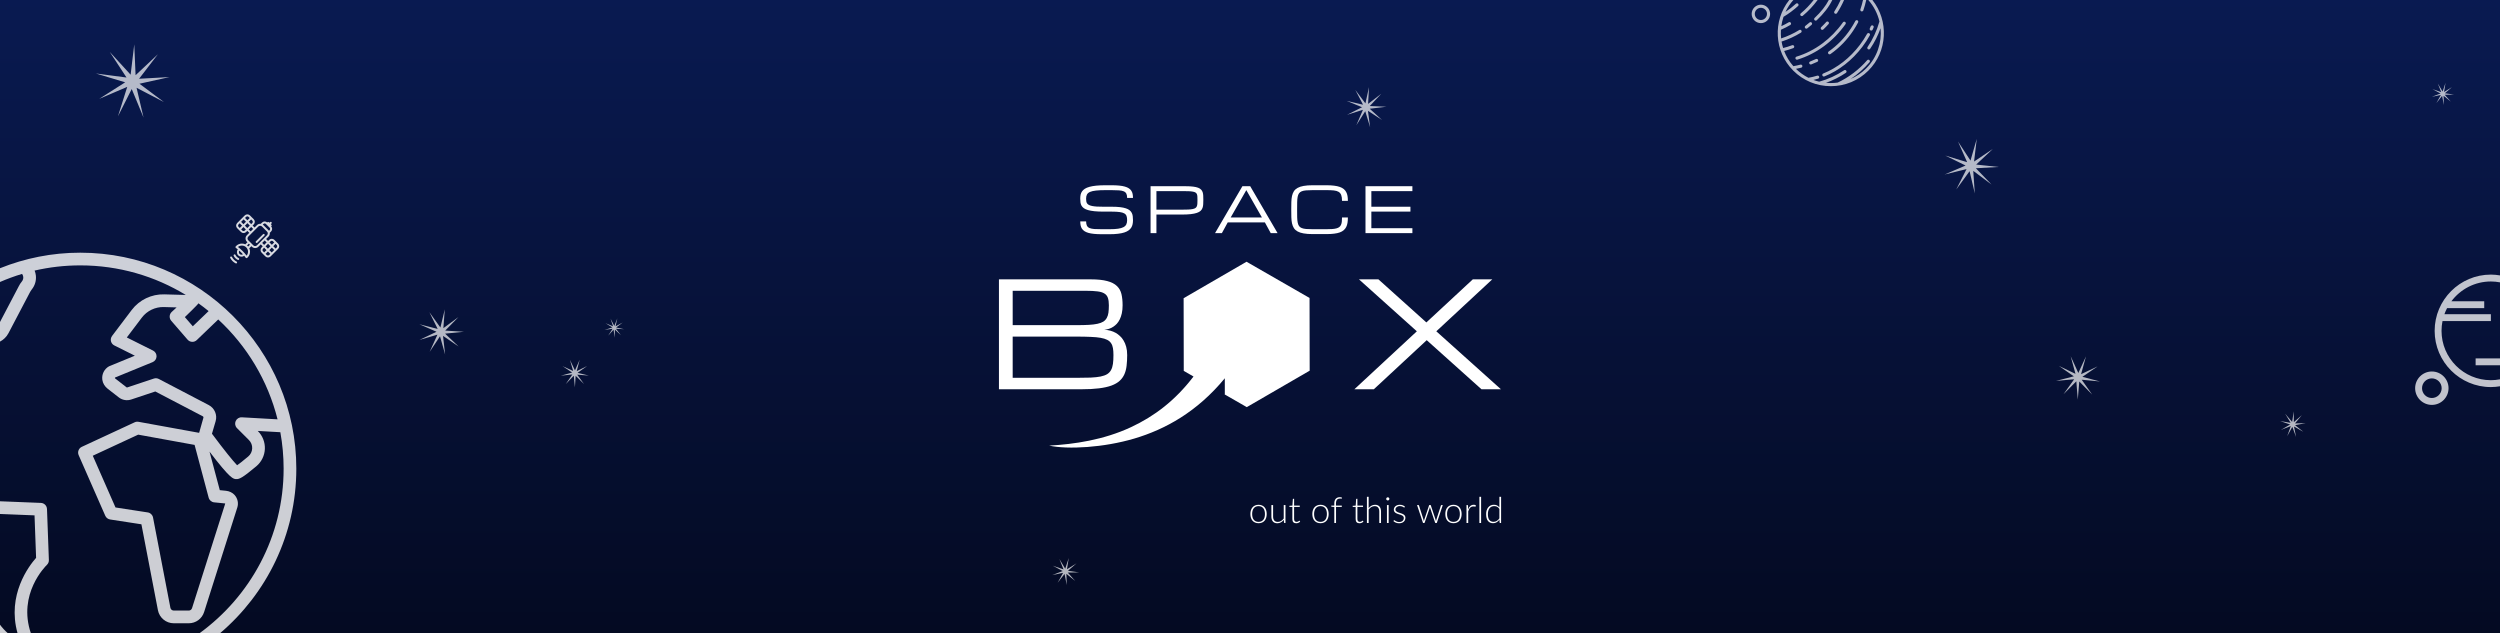 <?xml version="1.0" encoding="UTF-8" standalone="no"?>
<!-- Created with Inkscape (http://www.inkscape.org/) -->

<svg
   xmlns:dc="http://purl.org/dc/elements/1.1/"
   xmlns:cc="http://creativecommons.org/ns#"
   xmlns:rdf="http://www.w3.org/1999/02/22-rdf-syntax-ns#"
   xmlns:svg="http://www.w3.org/2000/svg"
   xmlns="http://www.w3.org/2000/svg"
   xmlns:xlink="http://www.w3.org/1999/xlink"
   xmlns:sodipodi="http://sodipodi.sourceforge.net/DTD/sodipodi-0.dtd"
   xmlns:inkscape="http://www.inkscape.org/namespaces/inkscape"
   width="1500"
   height="380"
   viewBox="0 0 1500 380"
   id="svg10440"
   version="1.1"
   inkscape:version="0.91 r"
   sodipodi:docname="spacebox_banner_twitter.svg">
  <rect x="0" y="0" width="1500" height="380" fill="#808080" stroke="none"/>
  <defs
     id="defs10442">
    <linearGradient
       gradientTransform="matrix(2.016,0,0,0.976,-571.429,602.838)"
       inkscape:collect="always"
       xlink:href="#linearGradient6117"
       id="linearGradient6123-8"
       x1="333.754"
       y1="388.5"
       x2="333.754"
       y2="0"
       gradientUnits="userSpaceOnUse" />
    <linearGradient
       inkscape:collect="always"
       id="linearGradient6117">
      <stop
         style="stop-color:#040a22;stop-opacity:1"
         offset="0"
         id="stop6119" />
      <stop
         style="stop-color:#091a51;stop-opacity:1"
         offset="1"
         id="stop6121" />
    </linearGradient>
  </defs>
  <sodipodi:namedview
     id="base"
     pagecolor="#ffffff"
     bordercolor="#666666"
     borderopacity="1.0"
     inkscape:pageopacity="0.0"
     inkscape:pageshadow="2"
     inkscape:zoom="0.86738432"
     inkscape:cx="793.16106"
     inkscape:cy="127.66672"
     inkscape:document-units="px"
     inkscape:current-layer="layer1"
     showgrid="false"
     fit-margin-top="0"
     fit-margin-left="0"
     fit-margin-right="0"
     fit-margin-bottom="0"
     units="px"
     inkscape:window-width="1368"
     inkscape:window-height="713"
     inkscape:window-x="0"
     inkscape:window-y="30"
     inkscape:window-maximized="1" />
  <g
     inkscape:label="Capa 1"
     inkscape:groupmode="layer"
     id="layer1"
     transform="translate(571.429,-602.839)">
    <g
       id="g11085"
       inkscape:export-xdpi="120"
       inkscape:export-ydpi="120">
      <rect
         y="602.838"
         x="-571.429"
         height="380"
         width="1500"
         id="rect5503-1"
         style="color:#000000;clip-rule:nonzero;display:inline;overflow:visible;visibility:visible;opacity:1;isolation:auto;mix-blend-mode:normal;color-interpolation:sRGB;color-interpolation-filters:linearRGB;solid-color:#000000;solid-opacity:1;fill:url(#linearGradient6123-8);fill-opacity:1;fill-rule:nonzero;stroke:none;stroke-width:1;stroke-linecap:butt;stroke-linejoin:miter;stroke-miterlimit:4;stroke-dasharray:none;stroke-dashoffset:0;stroke-opacity:1;color-rendering:auto;image-rendering:auto;shape-rendering:auto;text-rendering:auto;enable-background:accumulate" />
      <path
         inkscape:connector-curvature="0"
         id="path5-3"
         d="m -523.235,754.449 c -17.029,0 -33.284,3.333 -48.194,9.329 l 0,8.257 c 4.299,-1.856 8.711,-3.499 13.247,-4.858 0.374,0.521 0.627,1.127 0.698,1.797 0.068,0.629 0.029,1.792 -0.884,2.836 -0.727,0.829 -1.281,1.794 -1.794,2.77 l -11.268,21.461 0,11.771 c 2.127,-1.122 3.923,-2.85 5.08,-5.053 l 12.751,-24.294 c 0.365,-0.695 0.762,-1.374 1.254,-1.986 1.88,-2.329 2.76,-5.286 2.436,-8.316 -0.112,-1.045 -0.373,-2.043 -0.745,-2.988 8.815,-2.032 17.994,-3.107 27.418,-3.107 23.164,0 44.838,6.49 63.304,17.748 l -12.943,-0.361 c -7.628,-0.202 -14.929,3.293 -19.535,9.379 l -11.698,15.461 c -0.41,0.542 -0.716,1.169 -0.807,1.843 -0.23,1.689 0.644,3.241 2.068,3.955 l 12.327,6.162 c 0,0 -15.395,6.314 -15.537,6.394 -2.817,1.601 -4.429,4.753 -3.974,8.088 0.29,2.132 1.514,4.03 3.213,5.351 l 6.662,5.182 c 2.118,1.649 4.904,2.125 7.449,1.274 l 14.465,-4.818 28.556,14.925 c 0.279,0.146 0.413,0.466 0.324,0.768 0,0 -2.544,8.794 -2.585,9.114 l -36.389,-6.615 c -0.773,-0.141 -1.57,-0.039 -2.283,0.291 l -31.733,14.733 c -1.88,0.873 -2.716,3.09 -1.883,4.987 l 15.971,36.363 c 0.524,1.192 1.621,2.036 2.909,2.234 l 18.774,2.889 9.908,51.529 c 0.875,4.55 4.874,7.856 9.508,7.856 l 8.985,0 c 4.238,0 7.944,-2.715 9.226,-6.754 l 19.909,-62.705 c 0.815,-2.568 0.249,-5.362 -1.565,-7.439 -1.331,-1.525 -3.261,-2.399 -5.275,-2.601 l -3.663,-0.367 -6.169,-23.126 c 12.566,16.475 14.257,16.49 16.166,16.49 1.672,0 3.406,-0.538 11.95,-7.724 3.066,-2.578 4.921,-6.35 5.093,-10.352 0.172,-4 -1.353,-7.918 -4.186,-10.749 l -0.08,-0.08 13.552,0.774 c 1.291,7.101 1.969,14.411 1.969,21.878 0,40.6 -19.956,76.608 -50.553,98.793 l 12.321,0 c 28.021,-23.791 45.851,-59.238 45.851,-98.79 0,-71.461 -58.138,-129.599 -129.599,-129.599 z m 70.872,30.376 c 2.085,1.493 4.118,3.051 6.102,4.669 l -9.488,9.114 -4.772,-5.51 c -6.9e-4,6.9e-4 7.966,-7.632 8.157,-8.273 z m -20.723,2.244 7.628,0.215 -2.945,2.72 c -1.51,1.395 -1.64,3.736 -0.294,5.292 l 9.812,11.331 c 0.684,0.789 1.664,1.266 2.707,1.314 1.046,0.051 2.06,-0.336 2.813,-1.059 l 12.877,-12.37 c 17.149,15.861 29.746,36.57 35.592,59.928 l -21.425,-1.218 c -1.581,-0.089 -3.047,0.802 -3.693,2.244 -0.646,1.443 -0.335,3.135 0.784,4.252 l 7.151,7.148 c 1.345,1.345 2.04,3.13 1.959,5.03 -0.081,1.901 -0.93,3.623 -2.386,4.848 -3.479,2.926 -5.508,4.458 -6.655,5.255 -2.383,-2.476 -7.55,-8.781 -15.094,-18.923 l 2.204,-7.512 c 1.11,-3.778 -0.617,-7.843 -4.107,-9.667 l -29.986,-15.676 c -0.917,-0.479 -1.989,-0.565 -2.969,-0.238 l -16.004,5.331 c -0.122,0.04 -0.256,0.018 -0.361,-0.063 l -6.86,-5.335 c -0.044,-0.035 -0.166,-0.126 -0.152,-0.334 0,-0.115 0.054,-0.19 0.1,-0.238 l 22.523,-9.22 c 1.384,-0.567 2.307,-1.888 2.363,-3.382 0.056,-1.494 -0.765,-2.882 -2.101,-3.551 l -15.733,-7.866 9.001,-11.897 c 3.124,-4.127 8.097,-6.501 13.25,-6.361 z m -15.421,76.561 33.831,6.152 8.442,31.66 c 0.409,1.532 1.725,2.652 3.303,2.81 l 6.539,0.655 0.083,0.129 -19.905,62.705 c -0.273,0.861 -1.062,1.44 -1.966,1.44 l -8.985,0 c -0.989,0 -1.84,-0.704 -2.025,-1.674 l -10.418,-54.164 c -0.304,-1.581 -1.569,-2.799 -3.16,-3.045 l -19.36,-2.982 -13.631,-31.035 27.252,-12.652 z m -82.922,39.973 0,7.625 20.716,0.831 0.943,25.495 c -4.251,4.797 -17.638,22.245 -11.113,45.285 l 7.995,0 c -8.05,-23.619 8.804,-40.31 9.614,-41.092 0.789,-0.753 1.216,-1.806 1.175,-2.896 l -1.132,-30.598 c -0.073,-1.989 -1.665,-3.587 -3.653,-3.667 l -24.545,-0.983 z m 0,74.066 0,5.169 4.765,0 c -1.891,-1.656 -3.472,-3.41 -4.765,-5.169 z"
         style="opacity:0.8;fill:#ffffff" />
      <path
         style="opacity:0.84;fill:#ffffff"
         d="m -429.237,760.6 c -0.106,0.205 -0.315,0.323 -0.531,0.323 -0.092,0 -0.186,-0.021 -0.274,-0.067 -0.691,-0.358 -1.323,-0.82 -1.877,-1.375 -0.554,-0.554 -1.017,-1.186 -1.374,-1.877 -0.152,-0.293 -0.037,-0.654 0.256,-0.806 0.293,-0.152 0.654,-0.037 0.806,0.256 0.301,0.582 0.691,1.114 1.158,1.581 0.467,0.467 0.999,0.857 1.581,1.158 0.293,0.152 0.408,0.512 0.256,0.806 z m 1.001,-2.899 c -0.415,-0.194 -0.791,-0.458 -1.118,-0.785 -0.327,-0.327 -0.592,-0.704 -0.786,-1.119 -0.14,-0.299 -0.496,-0.428 -0.795,-0.288 -0.299,0.14 -0.428,0.496 -0.288,0.795 0.253,0.541 0.598,1.031 1.023,1.457 0.426,0.426 0.916,0.77 1.457,1.023 0.081,0.038 0.168,0.057 0.253,0.057 0.225,0 0.44,-0.127 0.542,-0.345 0.14,-0.299 0.014,-0.655 -0.288,-0.795 z m 15.463,-14.337 c -0.233,-0.234 -0.612,-0.233 -0.845,0 l -4.243,4.243 c -0.233,0.233 -0.233,0.612 0,0.845 0.117,0.117 0.27,0.175 0.423,0.175 0.153,0 0.306,-0.058 0.423,-0.175 l 4.243,-4.243 c 0.234,-0.234 0.234,-0.612 0,-0.845 z m 8.238,8.781 0,0 -1.095,1.095 c -7.7e-4,7.6e-4 0,0.002 0,0.004 -7.7e-4,7.6e-4 0,0.002 0,0.004 l -2.344,2.344 c -4.1e-4,5.4e-4 -7.6e-4,7.6e-4 0,0.002 -5.4e-4,5.4e-4 -7.6e-4,7.6e-4 0,0.002 l -1.097,1.097 c -0.86,0.86 -2.258,0.86 -3.118,0 l -2.273,-2.273 c -0.415,-0.415 -0.644,-0.969 -0.644,-1.559 0,-0.59 0.229,-1.144 0.644,-1.559 l 0.676,-0.676 -1.181,-1.181 -1.433,1.433 c -1.069,1.069 -2.807,1.068 -3.876,0 l -0.335,-0.335 -1.255,1.255 c 0.299,0.639 0.456,1.341 0.456,2.067 0,1.304 -0.508,2.531 -1.43,3.453 -0.092,0.093 -0.193,0.185 -0.297,0.273 -0.109,0.092 -0.246,0.142 -0.387,0.142 -0.025,0 -0.051,-0.002 -0.076,-0.004 -0.167,-0.021 -0.317,-0.112 -0.413,-0.249 -0.277,-0.393 -0.572,-0.785 -0.884,-1.172 -1.073,0.813 -2.613,0.73 -3.591,-0.248 -0.978,-0.978 -1.061,-2.518 -0.248,-3.591 -0.387,-0.312 -0.778,-0.607 -1.171,-0.884 -0.138,-0.097 -0.228,-0.247 -0.249,-0.413 -0.022,-0.167 0.029,-0.334 0.137,-0.463 0.088,-0.104 0.18,-0.204 0.274,-0.298 0.922,-0.922 2.148,-1.43 3.453,-1.43 0.726,0 1.428,0.157 2.067,0.456 l 1.255,-1.255 -0.335,-0.335 c -1.069,-1.069 -1.069,-2.807 0,-3.876 l 1.433,-1.433 -1.181,-1.181 -0.676,0.676 c -0.86,0.86 -2.258,0.86 -3.118,0 l -2.273,-2.273 c -0.415,-0.415 -0.644,-0.969 -0.644,-1.559 0,-0.59 0.229,-1.144 0.644,-1.559 l 3.443,-3.443 c 0,-7.6e-4 0,-0.004 0,-0.004 0,-7.7e-4 0,-0.004 0,-0.004 l 1.094,-1.094 c 0.415,-0.415 0.969,-0.644 1.559,-0.644 0.59,0 1.144,0.229 1.559,0.644 l 2.273,2.273 c 0.86,0.86 0.86,2.258 0,3.118 l -0.676,0.676 1.181,1.181 1.433,-1.433 c 0.516,-0.516 1.204,-0.8 1.938,-0.8 0.12,0 0.238,0.008 0.355,0.022 l 0.775,-0.775 c 0.854,-0.854 2.241,-0.859 3.102,-0.016 0.029,-0.065 0.07,-0.126 0.123,-0.179 0.234,-0.233 0.612,-0.233 0.846,0 l 0.335,0.335 0.385,-0.385 c 0.233,-0.234 0.612,-0.234 0.845,0 0.234,0.234 0.234,0.612 0,0.845 l -0.385,0.385 0.335,0.335 c 0.234,0.234 0.234,0.612 0,0.846 -0.054,0.053 -0.115,0.094 -0.179,0.123 0.405,0.413 0.628,0.96 0.628,1.543 0,0.59 -0.229,1.144 -0.644,1.559 l -0.775,0.775 c 0.015,0.117 0.022,0.235 0.022,0.355 0,0.734 -0.284,1.422 -0.8,1.938 l -1.433,1.433 1.181,1.181 0.676,-0.676 c 0.415,-0.415 0.969,-0.644 1.559,-0.644 0.59,0 1.144,0.229 1.559,0.644 l 2.273,2.273 c 0.415,0.415 0.644,0.969 0.644,1.559 0,0.59 -0.229,1.144 -0.644,1.559 z m -5.221,-3.87 1.427,1.427 1.389,-1.389 -0.714,-0.714 c -0.189,-0.189 -0.443,-0.294 -0.713,-0.294 -0.271,0 -0.524,0.104 -0.714,0.294 l -0.676,0.676 z m -0.846,0.846 -1.503,1.503 1.427,1.427 1.503,-1.503 -1.427,-1.427 z m -3.142,-11.517 c 0.128,0.09 0.25,0.193 0.364,0.306 l 3.03,3.03 c 0.113,0.113 0.216,0.235 0.306,0.364 l 0.401,-0.401 c 0.189,-0.189 0.294,-0.443 0.294,-0.714 0,-0.271 -0.105,-0.524 -0.294,-0.714 l -2.273,-2.273 c -0.394,-0.393 -1.034,-0.393 -1.427,0 l -0.401,0.401 z m -8.399,-1.715 1.427,1.427 0.676,-0.676 c 0.393,-0.393 0.393,-1.034 0,-1.427 l -0.714,-0.714 -1.389,1.389 z m -2.273,-2.273 1.427,1.427 1.389,-1.389 -0.714,-0.714 c -0.189,-0.189 -0.443,-0.294 -0.714,-0.294 -0.271,0 -0.524,0.104 -0.713,0.294 l -0.676,0.676 z m -2.349,2.349 1.427,1.427 1.503,-1.503 -1.427,-1.427 -1.503,1.503 z m 0.582,2.273 -1.427,-1.427 -0.676,0.676 c -0.189,0.189 -0.294,0.443 -0.294,0.714 0,0.271 0.105,0.524 0.294,0.713 l 0.714,0.714 1.389,-1.389 z m 2.273,2.273 -1.427,-1.427 -1.389,1.389 0.714,0.714 c 0.393,0.393 1.033,0.393 1.427,0 l 0.676,-0.676 z m 0.846,-0.846 1.503,-1.503 -1.427,-1.427 -1.503,1.503 1.427,1.427 z m 2.027,2.027 1.503,-1.503 -1.181,-1.181 -1.503,1.503 1.181,1.181 z m -4.645,13.7 c -0.333,-0.374 -0.681,-0.743 -1.044,-1.105 -0.363,-0.363 -0.732,-0.711 -1.105,-1.044 -0.416,0.602 -0.357,1.435 0.179,1.97 0.535,0.535 1.369,0.595 1.97,0.179 z m 3.067,-1.528 c 0,-0.985 -0.384,-1.911 -1.08,-2.607 -0.696,-0.697 -1.622,-1.08 -2.607,-1.08 -0.869,0 -1.692,0.299 -2.352,0.847 0.95,0.713 1.881,1.525 2.775,2.418 0.894,0.894 1.705,1.824 2.418,2.775 0.549,-0.66 0.847,-1.483 0.847,-2.352 z m 1.149,-4.167 -0.669,-0.669 -1.065,1.065 c 0.121,0.1 0.238,0.206 0.35,0.319 0.113,0.112 0.219,0.23 0.319,0.351 l 1.065,-1.065 z m 8.411,-3.866 c 0.002,-7.6e-4 0,-0.004 0,-0.004 0.002,-7.6e-4 0,-0.004 0,-0.004 l 1.852,-1.852 c 0.29,-0.29 0.45,-0.678 0.45,-1.092 0,-0.13 -0.017,-0.258 -0.047,-0.38 0,-0.014 -0.014,-0.026 -0.014,-0.04 -0.07,-0.252 -0.204,-0.483 -0.393,-0.672 l -3.03,-3.03 c -0.189,-0.189 -0.419,-0.322 -0.671,-0.393 -0.014,-0.004 -0.029,-0.007 -0.043,-0.012 -0.123,-0.03 -0.249,-0.046 -0.379,-0.046 -0.414,0 -0.802,0.16 -1.092,0.45 0,0 0,0 0,0 l -1.853,1.853 c -7.6e-4,7.6e-4 0,0.002 0,0.004 -7.6e-4,7.6e-4 0,0.002 0,0.004 l -2.341,2.341 c 0,0.002 0,0.004 0,0.004 0,0.002 0,0.004 0,0.004 l -1.851,1.851 c -0.602,0.602 -0.602,1.582 0,2.185 l 0.75,0.75 c 0,0.004 0,0.004 0.014,0.008 0,0.004 0,0.004 0.014,0.008 l 1.505,1.504 c 7.6e-4,7.6e-4 0,0.002 0,0.004 7.6e-4,7.6e-4 0,0.002 0,0.004 l 0.755,0.755 c 0.602,0.602 1.582,0.602 2.185,0 l 1.85,-1.85 c 0,-0.002 0,-0.004 0,-0.006 0,-0.002 0,-0.004 0,-0.006 l 2.339,-2.339 z m 0.105,3.949 1.503,-1.503 -1.181,-1.181 -1.503,1.503 1.181,1.181 z m 1.427,3.118 -1.427,-1.427 -0.676,0.676 c -0.189,0.189 -0.294,0.443 -0.294,0.714 0,0.271 0.105,0.524 0.294,0.714 l 0.714,0.714 1.389,-1.389 z m 2.273,2.273 -1.427,-1.427 -1.389,1.389 0.714,0.714 c 0.393,0.393 1.034,0.393 1.427,0 l 0.676,-0.676 z m 2.349,-2.349 -1.427,-1.427 -1.503,1.503 1.427,1.427 1.503,-1.503 z m 1.815,-2.235 c 0,-0.271 -0.105,-0.524 -0.294,-0.713 l -0.714,-0.714 -1.389,1.389 1.427,1.427 0.676,-0.676 0,0 c 0.189,-0.189 0.294,-0.443 0.294,-0.714 z"
         id="XMLID_2250_-0"
         inkscape:connector-curvature="0" />
      <path
         inkscape:connector-curvature="0"
         id="path5-1-1"
         d="m 502.114,602.839 c -9.95,12.503 -9.16,30.805 2.403,42.367 6.021,6.021 14.028,9.334 22.542,9.334 8.515,0 16.518,-3.313 22.539,-9.334 11.562,-11.563 12.352,-29.865 2.402,-42.367 l -2.445,0 c 3.346,3.792 5.58,8.227 6.68,12.883 -1.592,5.587 -3.989,10.746 -7.13,15.338 -0.292,0.427 -0.183,1.01 0.244,1.302 0.161,0.111 0.349,0.163 0.531,0.163 0.299,0 0.59,-0.141 0.771,-0.407 2.581,-3.774 4.677,-7.917 6.256,-12.352 0.829,8.617 -2.048,17.528 -8.633,24.113 -2.736,2.736 -5.912,4.877 -9.362,6.362 4.156,-2.74 8.016,-6.138 11.376,-10.052 0.337,-0.393 0.293,-0.986 -0.1,-1.323 -0.393,-0.337 -0.986,-0.29 -1.323,0.103 -4.739,5.521 -11.264,10.46 -17.709,13.421 -1.348,0.183 -2.714,0.28 -4.097,0.28 -0.973,0 -1.941,-0.047 -2.898,-0.138 4.202,-1.486 8.198,-3.489 11.917,-5.98 0.43,-0.288 0.546,-0.869 0.258,-1.299 -0.288,-0.43 -0.868,-0.546 -1.299,-0.258 -4.597,3.079 -9.632,5.387 -14.963,6.861 -1.178,-0.279 -2.334,-0.632 -3.464,-1.051 0.954,-0.228 1.903,-0.486 2.841,-0.775 0.495,-0.153 0.772,-0.677 0.619,-1.171 -0.152,-0.494 -0.677,-0.771 -1.171,-0.619 -1.734,0.535 -3.508,0.958 -5.276,1.27 -2.726,-1.367 -5.25,-3.164 -7.494,-5.35 1.067,-0.21 2.128,-0.446 3.174,-0.718 0.501,-0.13 0.803,-0.642 0.672,-1.143 -0.13,-0.501 -0.641,-0.802 -1.143,-0.672 -1.396,0.363 -2.824,0.67 -4.249,0.916 -2.433,-2.748 -4.276,-5.84 -5.527,-9.108 1.837,-0.471 3.665,-1.041 5.445,-1.705 0.485,-0.181 0.73,-0.722 0.548,-1.207 -0.181,-0.485 -0.719,-0.733 -1.203,-0.552 -1.767,0.66 -3.583,1.227 -5.406,1.688 -0.398,-1.274 -0.71,-2.57 -0.934,-3.878 4.062,-1.313 7.961,-3.1 11.599,-5.336 0.441,-0.271 0.579,-0.847 0.308,-1.288 -0.271,-0.441 -0.847,-0.579 -1.288,-0.308 -3.416,2.1 -7.073,3.792 -10.88,5.049 -0.186,-1.73 -0.223,-3.473 -0.109,-5.208 1.947,-0.841 3.834,-1.803 5.612,-2.862 0.444,-0.265 0.59,-0.84 0.325,-1.284 -0.265,-0.445 -0.84,-0.59 -1.284,-0.326 -1.415,0.843 -2.9,1.622 -4.433,2.325 0.262,-1.904 0.704,-3.788 1.33,-5.622 3.027,-1.78 6.17,-4.142 8.711,-6.464 0.382,-0.349 0.409,-0.941 0.06,-1.323 -0.349,-0.382 -0.941,-0.409 -1.323,-0.06 -1.968,1.798 -4.069,3.44 -6.263,4.901 1.184,-2.542 2.764,-4.941 4.699,-7.133 l -2.455,0 z m 14.663,0 c -2.278,2.928 -4.87,5.638 -7.72,8.014 -0.397,0.331 -0.452,0.922 -0.12,1.32 0.185,0.222 0.453,0.336 0.722,0.336 0.211,0 0.422,-0.07 0.598,-0.216 3.324,-2.772 6.324,-5.972 8.885,-9.454 l -2.364,0 z m 9.086,0 c -1.917,3.657 -4.709,7.193 -8.51,10.767 -0.377,0.355 -0.393,0.95 -0.038,1.327 0.184,0.196 0.434,0.294 0.683,0.294 0.23,0 0.46,-0.085 0.64,-0.255 4.253,-3.999 7.299,-7.974 9.32,-12.133 l -2.095,0 z m 7.077,0 c -1.076,2.36 -2.307,4.65 -3.736,6.836 -0.283,0.433 -0.165,1.015 0.269,1.299 0.158,0.104 0.337,0.152 0.513,0.152 0.306,0 0.606,-0.15 0.785,-0.425 1.64,-2.508 3.055,-5.135 4.246,-7.862 l -2.077,0 z m 13.431,0 c -0.427,1.89 -0.924,3.771 -1.571,5.615 -0.17,0.488 0.085,1.024 0.573,1.196 0.103,0.036 0.209,0.053 0.311,0.053 0.387,0 0.749,-0.24 0.885,-0.626 0.718,-2.046 1.278,-4.137 1.734,-6.238 l -1.932,0 z m -61.269,2.806 c -3.052,0 -5.534,2.485 -5.534,5.537 0,3.052 2.482,5.534 5.534,5.534 3.052,0 5.537,-2.481 5.537,-5.534 0,-3.052 -2.485,-5.537 -5.537,-5.537 z m 0,1.875 c 2.019,0 3.662,1.643 3.662,3.662 0,2.019 -1.643,3.662 -3.662,3.662 -2.019,0 -3.662,-1.643 -3.662,-3.662 0,-2.019 1.643,-3.662 3.662,-3.662 z m 57.571,7.406 c -0.364,-0.03 -0.725,0.155 -0.906,0.499 -0.84,1.603 -1.777,3.183 -2.781,4.695 -3.6,5.422 -8.046,10.008 -13.212,13.622 -0.424,0.297 -0.527,0.878 -0.23,1.302 0.182,0.26 0.472,0.4 0.768,0.4 0.185,0 0.375,-0.055 0.538,-0.17 5.359,-3.75 9.967,-8.499 13.697,-14.118 1.04,-1.566 2.01,-3.202 2.88,-4.862 0.24,-0.458 0.061,-1.023 -0.396,-1.263 -0.114,-0.06 -0.236,-0.096 -0.357,-0.106 z m -17.734,0.803 c -0.239,0.015 -0.476,0.121 -0.647,0.315 -0.946,1.065 -1.956,2.106 -3.004,3.096 -0.376,0.356 -0.391,0.947 -0.034,1.323 0.184,0.195 0.431,0.294 0.679,0.294 0.231,0 0.463,-0.084 0.644,-0.255 1.088,-1.028 2.136,-2.111 3.117,-3.216 0.344,-0.387 0.309,-0.98 -0.078,-1.323 -0.194,-0.172 -0.437,-0.248 -0.676,-0.234 z m 10.021,0.127 c -0.236,0.041 -0.459,0.171 -0.609,0.382 -7.038,9.958 -16.935,17.264 -27.871,20.579 -0.495,0.15 -0.776,0.676 -0.626,1.171 0.123,0.405 0.493,0.665 0.895,0.665 0.09,0 0.182,-0.015 0.273,-0.042 11.333,-3.435 21.584,-10.997 28.862,-21.293 0.298,-0.423 0.196,-1.007 -0.226,-1.306 -0.211,-0.149 -0.461,-0.196 -0.697,-0.156 z m -19.991,0.258 c -0.239,-0.02 -0.485,0.049 -0.683,0.216 -0.778,0.656 -1.595,1.326 -2.495,2.042 -0.405,0.322 -0.471,0.911 -0.149,1.316 0.185,0.232 0.457,0.354 0.732,0.354 0.204,0 0.411,-0.068 0.584,-0.205 0.913,-0.727 1.742,-1.406 2.533,-2.073 0.396,-0.334 0.447,-0.924 0.112,-1.32 -0.167,-0.198 -0.398,-0.309 -0.637,-0.329 z m 36.894,1.921 c -0.365,-1.1e-4 -0.712,0.216 -0.863,0.573 -0.178,0.418 -0.363,0.839 -0.552,1.256 -0.214,0.471 0,1.028 0.467,1.242 0.125,0.057 0.256,0.085 0.386,0.085 0.356,0 0.696,-0.207 0.853,-0.552 0.196,-0.432 0.39,-0.869 0.573,-1.302 0.202,-0.476 -0.021,-1.026 -0.499,-1.228 -0.12,-0.05 -0.243,-0.074 -0.364,-0.074 z m -2.127,4.625 c -0.363,-0.039 -0.728,0.138 -0.916,0.478 -1.281,2.308 -2.745,4.553 -4.352,6.673 -5.91,7.799 -13.502,13.726 -21.951,17.139 -0.48,0.194 -0.71,0.741 -0.517,1.221 0.147,0.365 0.496,0.587 0.867,0.587 0.116,0 0.239,-0.025 0.354,-0.071 8.763,-3.54 16.627,-9.676 22.741,-17.744 1.661,-2.191 3.173,-4.51 4.497,-6.896 0.251,-0.453 0.089,-1.023 -0.365,-1.274 -0.112,-0.063 -0.236,-0.1 -0.357,-0.113 z m -31.239,15.501 c -0.121,0.005 -0.244,0.033 -0.361,0.088 -1.13,0.537 -2.294,1.035 -3.457,1.479 -0.483,0.185 -0.723,0.727 -0.538,1.21 0.143,0.373 0.497,0.602 0.874,0.602 0.111,0 0.223,-0.018 0.333,-0.06 1.209,-0.462 2.42,-0.981 3.595,-1.539 0.468,-0.222 0.664,-0.778 0.442,-1.245 -0.167,-0.35 -0.523,-0.55 -0.888,-0.534 z"
         style="opacity:0.7;fill:#ffffff" />
      <path
         inkscape:connector-curvature="0"
         id="path5-6-7"
         d="m 923.101,767.596 c -18.607,0 -33.744,15.138 -33.744,33.744 0,18.607 15.138,33.741 33.744,33.741 1.866,0 3.686,-0.192 5.47,-0.485 l 0,-4.175 c -1.775,0.334 -3.599,0.531 -5.47,0.531 -16.328,0 -29.612,-13.284 -29.612,-29.612 0,-2.003 0.203,-3.963 0.584,-5.856 l 29.028,0 0,-4.133 -27.878,0 c 0.45,-1.251 0.981,-2.463 1.589,-3.63 l 22.295,0 0,-4.133 -19.694,0 c 5.407,-7.198 14.013,-11.864 23.689,-11.864 1.87,0 3.695,0.194 5.47,0.527 l 0,-4.172 c -1.785,-0.293 -3.604,-0.485 -5.47,-0.485 z m -9.16,50.272 0,4.129 14.631,0 0,-4.129 -14.631,0 z m -26.261,7.866 c -5.526,0 -10.024,4.498 -10.024,10.024 0,5.526 4.497,10.02 10.024,10.02 5.526,0 10.02,-4.494 10.02,-10.02 0,-5.527 -4.494,-10.024 -10.02,-10.024 z m 0,4.133 c 3.248,0 5.888,2.643 5.888,5.891 0,3.248 -2.64,5.888 -5.888,5.888 -3.248,0 -5.891,-2.64 -5.891,-5.888 0,-3.248 2.643,-5.891 5.891,-5.891 z"
         style="opacity:0.75;fill:#ffffff" />
      <path
         sodipodi:nodetypes="cccccccccccccccccccccccccccccccccccccccccccccccccccccccccccccccccccccccccccccccccccccccccccccccccccccccccccccccccccccccccccccccccccccccccccccccccccccccccccccccccccccccccccccccccccccccccccccccc"
         inkscape:connector-curvature="0"
         id="rect4465-0"
         d="m 249.974,655.111 -2.155,9.759 -6.05,-8.074 4.624,8.86 -9.829,-2.3 9.239,3.818 -9.005,4.557 9.529,-3.015 -3.97,9.277 5.364,-8.432 2.923,9.659 -1.313,-9.907 8.449,5.52 -7.377,-6.747 10.02,-1.199 -9.985,-0.428 6.903,-7.363 -7.922,6.093 z m -554.528,133.331 -2.643,10.905 -6.606,-9.207 4.982,10.056 -10.979,-2.809 10.282,4.501 -10.215,4.904 10.767,-3.16 -4.674,10.325 6.217,-9.345 3.057,10.912 -1.242,-11.153 9.355,6.394 -8.12,-7.745 11.276,-1.115 -11.199,-0.711 7.922,-8.106 -9.037,6.655 z m 103.519,5.438 -1.812,4.494 -2.247,-4.345 1.504,4.607 -4.515,-1.886 4.108,2.562 -4.67,1.461 4.798,-0.679 -2.639,4.119 3.237,-3.602 0.626,4.851 0.167,-4.84 3.598,3.315 -2.986,-3.818 4.886,0.23 -4.741,-1.005 3.892,-2.969 -4.278,2.279 z m -22.606,24.824 -2.809,6.376 -3.029,-6.351 1.942,6.691 -6.401,-2.919 5.789,3.874 -6.783,1.879 6.928,-0.75 -3.987,5.796 4.826,-5.028 0.672,7.006 0.46,-6.953 5.017,4.932 -4.112,-5.622 7.013,0.556 -6.765,-1.663 5.729,-4.087 -6.252,3.075 z m 838.269,-132.548 -3.765,13.042 -7.505,-11.471 5.499,12.409 -13.123,-3.963 12.193,5.973 -12.6,5.399 13.176,-3.262 -6.181,12.235 7.996,-10.969 3.128,13.346 -0.924,-13.544 10.976,8.212 -9.412,-9.78 13.686,-0.764 -13.498,-1.44 9.996,-9.383 -11.269,7.572 z m 56.351,130.421 2.877,10.558 -9.978,-4.755 8.991,6.242 -10.7,2.77 10.898,-0.998 -6.415,9.001 7.71,-7.77 0.871,11.015 0.909,-10.905 7.749,7.88 -6.312,-8.938 11.001,1.054 -10.583,-2.788 9.104,-6.266 -9.897,4.667 2.947,-10.65 -4.586,9.935 z m 133.842,33.115 -0.98,6.291 -4.168,-4.893 3.291,5.449 -6.341,-1.072 6.026,2.059 -5.545,3.255 5.937,-2.296 -2.155,6.058 3.075,-5.573 2.243,6.022 -1.231,-6.245 5.59,3.174 -4.954,-3.995 6.319,-1.164 -6.362,0.127 4.094,-4.954 -4.794,4.186 -0.045,-6.429 z m -1295.697,-220.236 -2.173,18.208 -12.508,-13.654 10.041,15.342 -18.36,-2.42 17.557,5.3 -15.622,9.946 16.853,-7.222 -5.569,17.659 8.265,-16.368 7.084,17.111 -4.186,-17.854 16.425,8.556 -14.684,-10.986 18.08,-4.005 -18.311,1.023 11.276,-14.687 -13.368,12.554 z m 560.688,308.203 -2.109,6.397 -3.506,-5.828 2.494,6.256 -6.436,-2.211 5.937,3.192 -6.351,2.441 6.595,-1.373 -3.294,5.955 4.172,-5.29 1.302,6.677 -0.205,-6.733 5.29,4.278 -4.487,-5.028 6.804,-0.124 -6.67,-0.966 5.134,-4.465 -5.728,3.542 1.058,-6.719 z M 895.878,652.518 l -1.734,5.254 -2.88,-4.791 2.049,5.141 -5.283,-1.819 4.872,2.622 -5.215,2.003 5.417,-1.125 -2.707,4.89 3.428,-4.345 1.065,5.484 -0.167,-5.53 4.345,3.517 -3.683,-4.129 5.587,-0.099 -5.477,-0.796 4.217,-3.669 -4.706,2.912 z"
         style="color:#000000;clip-rule:nonzero;display:inline;overflow:visible;visibility:visible;opacity:0.7;isolation:auto;mix-blend-mode:normal;color-interpolation:sRGB;color-interpolation-filters:linearRGB;solid-color:#000000;solid-opacity:1;fill:#ffffff;fill-opacity:1;fill-rule:nonzero;stroke:none;stroke-width:1;stroke-linecap:butt;stroke-linejoin:miter;stroke-miterlimit:4;stroke-dasharray:none;stroke-dashoffset:0;stroke-opacity:1;color-rendering:auto;image-rendering:auto;shape-rendering:auto;text-rendering:auto;enable-background:accumulate" />
      <path
         style="font-style:normal;font-variant:normal;font-weight:300;font-stretch:normal;font-size:medium;line-height:125%;font-family:Lato;-inkscape-font-specification:'Lato Light';text-align:center;letter-spacing:0px;word-spacing:0px;text-anchor:middle;fill:#ffffff;fill-opacity:1;stroke:none;stroke-width:1px;stroke-linecap:butt;stroke-linejoin:miter;stroke-opacity:1"
         d="M 820.152 298.072 L 820.152 313.787 L 821.189 313.787 L 821.189 305.709 C 821.665 305.075 822.206 304.581 822.811 304.229 C 823.423 303.868 824.077 303.689 824.775 303.689 C 825.719 303.689 826.42 303.977 826.881 304.553 C 827.342 305.122 827.572 305.91 827.572 306.918 L 827.572 313.787 L 828.609 313.787 L 828.609 306.918 C 828.609 306.292 828.534 305.731 828.383 305.234 C 828.232 304.738 828.008 304.312 827.713 303.959 C 827.418 303.606 827.043 303.336 826.59 303.148 C 826.143 302.961 825.626 302.869 825.035 302.869 C 824.243 302.869 823.526 303.048 822.885 303.408 C 822.251 303.768 821.686 304.251 821.189 304.855 L 821.189 298.072 L 820.152 298.072 z M 887.627 298.072 L 887.627 313.787 L 888.664 313.787 L 888.664 298.072 L 887.627 298.072 z M 899.631 298.072 L 899.631 304.445 C 899.235 303.92 898.769 303.524 898.236 303.258 C 897.704 302.991 897.075 302.857 896.348 302.857 C 895.592 302.857 894.921 303.001 894.338 303.289 C 893.762 303.577 893.277 303.974 892.881 304.479 C 892.485 304.975 892.181 305.564 891.973 306.248 C 891.771 306.925 891.67 307.657 891.67 308.441 C 891.67 310.27 892.037 311.642 892.771 312.557 C 893.506 313.471 894.536 313.928 895.861 313.928 C 896.653 313.928 897.366 313.737 898 313.355 C 898.634 312.974 899.187 312.459 899.662 311.811 L 899.771 313.508 C 899.8 313.695 899.907 313.787 900.094 313.787 L 900.656 313.787 L 900.656 298.072 L 899.631 298.072 z M 803.865 298.311 C 803.376 298.311 802.929 298.39 802.525 298.549 C 802.122 298.7 801.776 298.931 801.488 299.24 C 801.2 299.55 800.977 299.938 800.818 300.406 C 800.66 300.867 800.582 301.404 800.582 302.016 L 800.582 303.377 L 798.768 303.377 L 798.768 303.797 C 798.768 303.955 798.869 304.045 799.07 304.066 L 800.582 304.164 L 800.582 313.787 L 801.619 313.787 L 801.619 304.143 L 805.074 304.143 L 805.074 303.377 L 801.586 303.377 L 801.586 302.047 C 801.586 301.507 801.643 301.055 801.758 300.688 C 801.88 300.313 802.05 300.01 802.266 299.779 C 802.482 299.549 802.738 299.384 803.033 299.283 C 803.336 299.175 803.663 299.121 804.016 299.121 C 804.196 299.121 804.355 299.131 804.492 299.152 C 804.629 299.167 804.74 299.178 804.826 299.186 C 804.913 299.186 804.976 299.178 805.02 299.164 C 805.07 299.142 805.103 299.1 805.117 299.035 L 805.15 298.537 C 804.97 298.465 804.766 298.411 804.535 298.375 C 804.312 298.332 804.088 298.311 803.865 298.311 z M 832.678 298.375 C 832.548 298.375 832.424 298.401 832.309 298.451 C 832.193 298.502 832.094 298.57 832.008 298.656 C 831.921 298.743 831.853 298.846 831.803 298.969 C 831.752 299.084 831.727 299.206 831.727 299.336 C 831.727 299.466 831.752 299.588 831.803 299.703 C 831.853 299.811 831.921 299.91 832.008 299.996 C 832.094 300.082 832.193 300.151 832.309 300.201 C 832.424 300.252 832.548 300.275 832.678 300.275 C 832.807 300.275 832.93 300.252 833.045 300.201 C 833.16 300.151 833.259 300.082 833.346 299.996 C 833.432 299.91 833.5 299.811 833.551 299.703 C 833.608 299.588 833.639 299.466 833.639 299.336 C 833.639 299.206 833.608 299.084 833.551 298.969 C 833.5 298.846 833.432 298.743 833.346 298.656 C 833.259 298.57 833.16 298.502 833.045 298.451 C 832.93 298.401 832.807 298.375 832.678 298.375 z M 775.977 299.271 C 775.897 299.271 775.836 299.297 775.793 299.348 C 775.75 299.398 775.721 299.455 775.707 299.52 L 775.447 303.365 L 773.611 303.494 L 773.611 303.895 C 773.611 303.974 773.637 304.035 773.688 304.078 C 773.738 304.121 773.802 304.143 773.881 304.143 L 775.426 304.143 L 775.426 311.486 C 775.426 312.329 775.628 312.952 776.031 313.355 C 776.442 313.759 777.009 313.961 777.736 313.961 C 778.19 313.961 778.627 313.871 779.045 313.691 C 779.47 313.504 779.818 313.257 780.092 312.955 L 779.811 312.502 C 779.753 312.43 779.696 312.395 779.639 312.395 C 779.588 312.395 779.52 312.434 779.434 312.514 C 779.347 312.586 779.234 312.668 779.098 312.762 C 778.961 312.848 778.799 312.931 778.611 313.01 C 778.424 313.082 778.201 313.117 777.941 313.117 C 777.733 313.117 777.539 313.086 777.359 313.021 C 777.179 312.957 777.022 312.856 776.885 312.719 C 776.755 312.582 776.65 312.408 776.57 312.199 C 776.498 311.983 776.463 311.729 776.463 311.434 L 776.463 304.143 L 779.854 304.143 L 779.854 303.377 L 776.463 303.377 L 776.463 299.271 L 775.977 299.271 z M 813.947 299.271 C 813.868 299.271 813.807 299.297 813.764 299.348 C 813.72 299.398 813.692 299.455 813.678 299.52 L 813.418 303.365 L 811.582 303.494 L 811.582 303.895 C 811.582 303.974 811.608 304.035 811.658 304.078 C 811.709 304.121 811.772 304.143 811.852 304.143 L 813.396 304.143 L 813.396 311.486 C 813.396 312.329 813.599 312.952 814.002 313.355 C 814.412 313.759 814.98 313.961 815.707 313.961 C 816.161 313.961 816.596 313.871 817.014 313.691 C 817.438 313.504 817.789 313.257 818.062 312.955 L 817.781 312.502 C 817.724 312.43 817.667 312.395 817.609 312.395 C 817.559 312.395 817.489 312.434 817.402 312.514 C 817.316 312.586 817.205 312.668 817.068 312.762 C 816.932 312.848 816.769 312.931 816.582 313.01 C 816.395 313.082 816.171 313.117 815.912 313.117 C 815.703 313.117 815.51 313.086 815.33 313.021 C 815.15 312.957 814.99 312.856 814.854 312.719 C 814.724 312.582 814.62 312.408 814.541 312.199 C 814.469 311.983 814.434 311.729 814.434 311.434 L 814.434 304.143 L 817.824 304.143 L 817.824 303.377 L 814.434 303.377 L 814.434 299.271 L 813.947 299.271 z M 884.246 302.857 C 883.828 302.857 883.447 302.923 883.102 303.053 C 882.763 303.175 882.453 303.354 882.172 303.592 C 881.898 303.829 881.654 304.121 881.438 304.467 C 881.229 304.805 881.041 305.194 880.875 305.633 L 880.801 303.377 C 880.786 303.255 880.754 303.168 880.703 303.117 C 880.653 303.067 880.566 303.041 880.443 303.041 L 879.893 303.041 L 879.893 313.787 L 880.93 313.787 L 880.93 306.832 C 881.088 306.35 881.262 305.926 881.449 305.559 C 881.644 305.184 881.865 304.869 882.117 304.617 C 882.376 304.365 882.666 304.179 882.982 304.057 C 883.306 303.927 883.676 303.861 884.094 303.861 C 884.382 303.861 884.612 303.887 884.785 303.938 C 884.965 303.988 885.099 304.014 885.186 304.014 C 885.286 304.014 885.355 303.955 885.391 303.84 L 885.477 303.127 C 885.311 303.026 885.12 302.958 884.904 302.922 C 884.688 302.879 884.469 302.857 884.246 302.857 z M 755.133 302.869 C 754.362 302.869 753.673 303.001 753.061 303.268 C 752.456 303.527 751.94 303.898 751.516 304.381 C 751.098 304.863 750.778 305.447 750.555 306.131 C 750.339 306.808 750.23 307.566 750.23 308.408 C 750.23 309.251 750.339 310.011 750.555 310.688 C 750.778 311.364 751.098 311.945 751.516 312.428 C 751.94 312.91 752.456 313.28 753.061 313.539 C 753.673 313.798 754.362 313.928 755.133 313.928 C 755.903 313.928 756.592 313.798 757.197 313.539 C 757.809 313.28 758.323 312.91 758.74 312.428 C 759.158 311.945 759.475 311.364 759.691 310.688 C 759.915 310.011 760.025 309.251 760.025 308.408 C 760.025 307.566 759.915 306.808 759.691 306.131 C 759.475 305.447 759.158 304.863 758.74 304.381 C 758.323 303.898 757.809 303.527 757.197 303.268 C 756.592 303.001 755.903 302.869 755.133 302.869 z M 792.303 302.869 C 791.532 302.869 790.841 303.001 790.229 303.268 C 789.624 303.527 789.108 303.898 788.684 304.381 C 788.266 304.863 787.946 305.447 787.723 306.131 C 787.507 306.808 787.398 307.566 787.398 308.408 C 787.398 309.251 787.507 310.011 787.723 310.688 C 787.946 311.364 788.266 311.945 788.684 312.428 C 789.108 312.91 789.624 313.28 790.229 313.539 C 790.841 313.798 791.532 313.928 792.303 313.928 C 793.073 313.928 793.76 313.798 794.365 313.539 C 794.977 313.28 795.493 312.91 795.91 312.428 C 796.328 311.945 796.643 311.364 796.859 310.688 C 797.083 310.011 797.195 309.251 797.195 308.408 C 797.195 307.566 797.083 306.808 796.859 306.131 C 796.643 305.447 796.328 304.863 795.91 304.381 C 795.493 303.898 794.977 303.527 794.365 303.268 C 793.76 303.001 793.073 302.869 792.303 302.869 z M 839.852 302.869 C 839.304 302.869 838.81 302.947 838.371 303.105 C 837.932 303.264 837.558 303.478 837.248 303.744 C 836.946 304.011 836.712 304.319 836.547 304.672 C 836.381 305.025 836.299 305.392 836.299 305.773 C 836.299 306.22 836.384 306.594 836.557 306.896 C 836.729 307.192 836.957 307.444 837.238 307.652 C 837.519 307.861 837.835 308.035 838.188 308.172 C 838.548 308.309 838.915 308.434 839.289 308.549 C 839.663 308.664 840.028 308.779 840.381 308.895 C 840.741 309.01 841.061 309.151 841.342 309.316 C 841.623 309.482 841.851 309.684 842.023 309.922 C 842.196 310.159 842.281 310.458 842.281 310.818 C 842.281 311.142 842.22 311.451 842.098 311.746 C 841.982 312.034 841.81 312.286 841.58 312.502 C 841.35 312.718 841.06 312.892 840.715 313.021 C 840.369 313.144 839.971 313.205 839.518 313.205 C 839.035 313.205 838.628 313.146 838.297 313.031 C 837.973 312.916 837.698 312.794 837.475 312.664 C 837.251 312.527 837.072 312.402 836.936 312.287 C 836.806 312.172 836.695 312.113 836.602 312.113 C 836.522 312.113 836.457 312.127 836.406 312.156 C 836.363 312.185 836.323 312.23 836.287 312.287 L 836.051 312.654 C 836.483 313.043 836.972 313.359 837.52 313.604 C 838.067 313.841 838.717 313.961 839.473 313.961 C 840.077 313.961 840.614 313.874 841.082 313.701 C 841.55 313.528 841.943 313.295 842.26 313 C 842.584 312.705 842.829 312.354 842.994 311.951 C 843.16 311.548 843.242 311.113 843.242 310.645 C 843.242 310.213 843.157 309.845 842.984 309.543 C 842.812 309.241 842.584 308.984 842.303 308.775 C 842.029 308.567 841.714 308.395 841.354 308.258 C 840.994 308.114 840.626 307.984 840.252 307.869 C 839.885 307.754 839.52 307.639 839.16 307.523 C 838.8 307.408 838.48 307.272 838.199 307.113 C 837.926 306.955 837.702 306.764 837.529 306.541 C 837.356 306.318 837.27 306.036 837.27 305.697 C 837.27 305.424 837.331 305.165 837.453 304.92 C 837.576 304.668 837.749 304.449 837.973 304.262 C 838.203 304.075 838.476 303.926 838.793 303.818 C 839.117 303.703 839.474 303.646 839.863 303.646 C 840.295 303.646 840.662 303.693 840.965 303.787 C 841.267 303.874 841.519 303.975 841.721 304.09 C 841.93 304.198 842.094 304.297 842.217 304.391 C 842.339 304.477 842.44 304.521 842.52 304.521 C 842.628 304.521 842.71 304.47 842.768 304.369 L 842.984 304.014 C 842.567 303.625 842.101 303.336 841.59 303.148 C 841.086 302.961 840.507 302.869 839.852 302.869 z M 872.082 302.869 C 871.312 302.869 870.62 303.001 870.008 303.268 C 869.403 303.527 868.89 303.898 868.465 304.381 C 868.047 304.863 867.725 305.447 867.502 306.131 C 867.286 306.808 867.18 307.566 867.18 308.408 C 867.18 309.251 867.286 310.011 867.502 310.688 C 867.725 311.364 868.047 311.945 868.465 312.428 C 868.89 312.91 869.403 313.28 870.008 313.539 C 870.62 313.798 871.312 313.928 872.082 313.928 C 872.852 313.928 873.54 313.798 874.145 313.539 C 874.757 313.28 875.272 312.91 875.689 312.428 C 876.107 311.945 876.425 311.364 876.641 310.688 C 876.864 310.011 876.975 309.251 876.975 308.408 C 876.975 307.566 876.864 306.808 876.641 306.131 C 876.425 305.447 876.107 304.863 875.689 304.381 C 875.272 303.898 874.757 303.527 874.145 303.268 C 873.54 303.001 872.852 302.869 872.082 302.869 z M 857.754 302.986 C 857.603 302.986 857.502 303.066 857.451 303.225 L 854.578 311.779 C 854.521 311.945 854.471 312.107 854.428 312.266 L 854.299 312.719 C 854.277 312.568 854.247 312.417 854.211 312.266 C 854.175 312.107 854.135 311.945 854.092 311.779 L 851.381 303.301 C 851.359 303.236 851.317 303.177 851.252 303.127 C 851.187 303.069 851.105 303.041 851.004 303.041 L 850.227 303.041 L 853.812 313.787 L 854.547 313.787 C 854.676 313.787 854.761 313.712 854.805 313.561 L 857.787 304.834 C 857.859 304.618 857.913 304.402 857.949 304.186 C 857.971 304.294 857.995 304.402 858.023 304.51 C 858.052 304.618 858.085 304.726 858.121 304.834 L 861.059 313.561 C 861.102 313.712 861.184 313.787 861.307 313.787 L 862.074 313.787 L 865.66 303.041 L 864.914 303.041 C 864.828 303.041 864.752 303.067 864.688 303.117 C 864.623 303.16 864.576 303.222 864.547 303.301 L 861.814 311.779 C 861.764 311.945 861.722 312.103 861.686 312.254 L 861.6 312.707 C 861.564 312.556 861.524 312.405 861.48 312.254 C 861.437 312.103 861.39 311.945 861.34 311.779 L 858.488 303.225 C 858.438 303.066 858.334 302.986 858.176 302.986 L 857.754 302.986 z M 762.826 303.041 L 762.826 309.91 C 762.826 310.537 762.902 311.099 763.053 311.596 C 763.204 312.093 763.427 312.516 763.723 312.869 C 764.018 313.222 764.388 313.492 764.834 313.68 C 765.28 313.867 765.803 313.961 766.4 313.961 C 767.2 313.961 767.922 313.773 768.57 313.398 C 769.226 313.024 769.802 312.527 770.299 311.908 L 770.396 313.508 C 770.425 313.695 770.529 313.787 770.709 313.787 L 771.281 313.787 L 771.281 303.041 L 770.246 303.041 L 770.246 311.119 C 769.771 311.753 769.227 312.251 768.615 312.611 C 768.01 312.964 767.359 313.141 766.66 313.141 C 765.717 313.141 765.014 312.856 764.553 312.287 C 764.092 311.711 763.861 310.918 763.861 309.91 L 763.861 303.041 L 762.826 303.041 z M 832.17 303.041 L 832.17 313.787 L 833.195 313.787 L 833.195 303.041 L 832.17 303.041 z M 896.553 303.668 C 897.194 303.668 897.761 303.793 898.258 304.045 C 898.762 304.297 899.22 304.732 899.631 305.352 L 899.631 311.002 C 899.184 311.664 898.669 312.178 898.086 312.545 C 897.503 312.912 896.858 313.096 896.152 313.096 C 895.043 313.096 894.194 312.721 893.604 311.973 C 893.02 311.217 892.729 310.04 892.729 308.441 C 892.729 307.736 892.808 307.091 892.967 306.508 C 893.132 305.917 893.373 305.414 893.689 304.996 C 894.013 304.571 894.413 304.244 894.889 304.014 C 895.364 303.783 895.919 303.668 896.553 303.668 z M 755.133 303.678 C 755.774 303.678 756.331 303.79 756.807 304.014 C 757.289 304.237 757.689 304.557 758.006 304.975 C 758.33 305.385 758.572 305.882 758.73 306.465 C 758.889 307.048 758.967 307.695 758.967 308.408 C 758.967 309.128 758.889 309.78 758.73 310.363 C 758.572 310.939 758.33 311.433 758.006 311.844 C 757.689 312.254 757.289 312.572 756.807 312.795 C 756.331 313.011 755.774 313.117 755.133 313.117 C 754.492 313.117 753.932 313.011 753.449 312.795 C 752.974 312.572 752.574 312.254 752.25 311.844 C 751.933 311.433 751.691 310.939 751.525 310.363 C 751.367 309.78 751.289 309.128 751.289 308.408 C 751.289 307.695 751.367 307.048 751.525 306.465 C 751.691 305.882 751.933 305.385 752.25 304.975 C 752.574 304.557 752.974 304.237 753.449 304.014 C 753.932 303.79 754.492 303.678 755.133 303.678 z M 792.303 303.678 C 792.944 303.678 793.501 303.79 793.977 304.014 C 794.459 304.237 794.859 304.557 795.176 304.975 C 795.5 305.385 795.74 305.882 795.898 306.465 C 796.057 307.048 796.137 307.695 796.137 308.408 C 796.137 309.128 796.057 309.78 795.898 310.363 C 795.74 310.939 795.5 311.433 795.176 311.844 C 794.859 312.254 794.459 312.572 793.977 312.795 C 793.501 313.011 792.944 313.117 792.303 313.117 C 791.662 313.117 791.1 313.011 790.617 312.795 C 790.142 312.572 789.742 312.254 789.418 311.844 C 789.101 311.433 788.861 310.939 788.695 310.363 C 788.537 309.78 788.457 309.128 788.457 308.408 C 788.457 307.695 788.537 307.048 788.695 306.465 C 788.861 305.882 789.101 305.385 789.418 304.975 C 789.742 304.557 790.142 304.237 790.617 304.014 C 791.1 303.79 791.662 303.678 792.303 303.678 z M 872.082 303.678 C 872.723 303.678 873.281 303.79 873.756 304.014 C 874.238 304.237 874.638 304.557 874.955 304.975 C 875.279 305.385 875.521 305.882 875.68 306.465 C 875.838 307.048 875.916 307.695 875.916 308.408 C 875.916 309.128 875.838 309.78 875.68 310.363 C 875.521 310.939 875.279 311.433 874.955 311.844 C 874.638 312.254 874.238 312.572 873.756 312.795 C 873.281 313.011 872.723 313.117 872.082 313.117 C 871.441 313.117 870.879 313.011 870.396 312.795 C 869.921 312.572 869.523 312.254 869.199 311.844 C 868.882 311.433 868.64 310.939 868.475 310.363 C 868.316 309.78 868.238 309.128 868.238 308.408 C 868.238 307.695 868.316 307.048 868.475 306.465 C 868.64 305.882 868.882 305.385 869.199 304.975 C 869.523 304.557 869.921 304.237 870.396 304.014 C 870.879 303.79 871.441 303.678 872.082 303.678 z "
         transform="translate(-571.429,602.839)"
         id="path4829" />
      <g
         style="display:inline;fill:#ffffff"
         id="g7470-1-2"
         transform="matrix(0.469,0,0,0.469,87.414,447.88)">
        <g
           id="g4822">
          <path
             inkscape:connector-curvature="0"
             id="path4194-8-2"
             transform="translate(-197.679,495.822)"
             d="m 387.594,169.424 -80.463,46.652 0.172,93.01 12.475,7.172 c -23.492,30.819 -50.195,50.9 -79.873,64.758 -35.337,16.5 -72.893,21.859 -104.842,23.65 24.005,5.129 69.806,2.601 109.1,-9.068 39.251,-11.657 80.284,-34.066 115.66,-77.092 l 0.01,20.59 -0.711,-0.219 28.814,16.564 80.463,-46.652 -0.172,-93.008 -80.633,-46.357 z"
             style="color:#000000;clip-rule:nonzero;display:inline;overflow:visible;visibility:visible;opacity:1;isolation:auto;mix-blend-mode:normal;color-interpolation:sRGB;color-interpolation-filters:linearRGB;solid-color:#000000;solid-opacity:1;fill:#ffffff;fill-opacity:1;fill-rule:nonzero;stroke:none;stroke-width:1;stroke-linecap:butt;stroke-linejoin:miter;stroke-miterlimit:4;stroke-dasharray:none;stroke-dashoffset:0;stroke-opacity:1;color-rendering:auto;image-rendering:auto;shape-rendering:auto;text-rendering:auto;enable-background:accumulate" />
          <path
             d="m -126.812,828.396 0,-140.625 117.279,0 q 13.184,0 21.24,2.197 8.057,2.106 12.36,6.317 4.395,4.12 5.859,10.345 1.465,6.226 1.465,14.282 0,5.859 -1.007,10.345 -1.007,4.486 -2.655,7.782 -1.648,3.296 -3.754,5.585 -2.106,2.197 -4.303,3.662 -5.127,3.479 -11.719,3.937 8.24,0.458 14.648,4.028 2.747,1.556 5.31,3.937 2.655,2.289 4.669,5.768 2.106,3.387 3.387,8.057 1.282,4.578 1.282,10.62 0,7.324 -0.732,13.458 -0.641,6.042 -2.747,10.895 -2.106,4.852 -6.042,8.514 -3.937,3.662 -10.529,6.134 -6.5,2.38 -16.022,3.571 -9.43,1.19 -22.614,1.19 l -105.377,0 z m 99.518,-14.648 q 10.254,0 17.761,-0.275 7.507,-0.366 12.726,-1.373 5.219,-1.099 8.423,-3.021 3.204,-2.014 4.944,-5.218 1.831,-3.296 2.472,-7.965 0.641,-4.669 0.641,-11.261 0,-5.127 -0.641,-8.881 -0.641,-3.845 -2.472,-6.409 -1.74,-2.655 -4.944,-4.211 -3.204,-1.648 -8.423,-2.563 -5.219,-0.916 -12.726,-1.19 -7.507,-0.366 -17.761,-0.366 l -81.94,0 0,52.734 81.94,0 z m 0,-67.383 q 8.972,0 15.472,-0.366 6.5,-0.366 11.078,-1.373 4.578,-1.007 7.416,-2.747 2.838,-1.831 4.395,-4.669 1.648,-2.838 2.197,-6.775 0.549,-4.028 0.549,-9.521 0,-5.859 -1.282,-9.521 -1.282,-3.662 -4.578,-5.585 -3.296,-2.014 -8.972,-2.655 -5.585,-0.732 -14.374,-0.732 l -93.842,0 0,43.945 81.94,0 z"
             style="font-style:normal;font-variant:normal;font-weight:normal;font-stretch:normal;font-size:187.5px;line-height:125%;font-family:Michroma;-inkscape-font-specification:Michroma;text-align:center;letter-spacing:0px;word-spacing:0px;text-anchor:middle;fill:#ffffff;fill-opacity:1;stroke:none;stroke-width:1px;stroke-linecap:butt;stroke-linejoin:miter;stroke-opacity:1"
             id="path4809"
             inkscape:connector-curvature="0" />
          <path
             d="m 432.712,754.239 82.672,74.158 -24.902,0 -70.038,-62.805 -67.657,62.805 -24.902,0 79.926,-74.158 -74.066,-66.467 24.902,0 61.34,55.115 59.418,-55.115 24.902,0 -71.594,66.467 z"
             style="font-style:normal;font-variant:normal;font-weight:normal;font-stretch:normal;font-size:187.5px;line-height:125%;font-family:Michroma;-inkscape-font-specification:Michroma;text-align:center;letter-spacing:0px;word-spacing:0px;text-anchor:middle;fill:#ffffff;fill-opacity:1;stroke:none;stroke-width:1px;stroke-linecap:butt;stroke-linejoin:miter;stroke-opacity:1"
             id="path4812"
             inkscape:connector-curvature="0" />
          <path
             id="path4798"
             transform="matrix(2.131,0,0,2.131,-1404.211,330.267)"
             d="M 663.482 111.273 C 661.332 111.273 659.463 111.353 657.875 111.512 C 656.287 111.671 654.923 111.909 653.787 112.227 C 652.663 112.532 651.74 112.917 651.02 113.381 C 650.299 113.845 649.732 114.376 649.316 114.975 C 648.901 115.561 648.614 116.222 648.455 116.955 C 648.308 117.688 648.234 118.483 648.234 119.338 C 648.234 120.157 648.283 120.92 648.381 121.629 C 648.479 122.325 648.686 122.961 649.004 123.535 C 649.334 124.109 649.81 124.622 650.434 125.074 C 651.057 125.514 651.887 125.886 652.926 126.191 C 653.964 126.485 655.248 126.712 656.775 126.871 C 658.315 127.03 660.16 127.109 662.311 127.109 L 667.148 127.109 C 669.103 127.109 670.685 127.194 671.895 127.365 C 673.104 127.524 674.039 127.798 674.699 128.189 C 675.371 128.58 675.817 129.106 676.037 129.766 C 676.269 130.425 676.387 131.251 676.387 132.24 C 676.387 133.23 676.221 134.073 675.891 134.77 C 675.561 135.454 674.992 136.01 674.186 136.438 C 673.379 136.865 672.3 137.176 670.943 137.371 C 669.587 137.567 667.881 137.666 665.828 137.666 L 661.137 137.666 C 659.377 137.666 657.899 137.628 656.701 137.555 C 655.516 137.469 654.557 137.274 653.824 136.969 C 653.091 136.651 652.566 136.18 652.248 135.557 C 651.93 134.934 651.771 134.072 651.771 132.973 L 648.252 132.973 C 648.252 133.852 648.326 134.659 648.473 135.393 C 648.619 136.113 648.876 136.762 649.242 137.336 C 649.621 137.898 650.123 138.393 650.746 138.82 C 651.369 139.236 652.156 139.584 653.109 139.865 C 654.062 140.134 655.198 140.334 656.518 140.469 C 657.837 140.603 659.377 140.672 661.137 140.672 L 665.828 140.672 C 667.783 140.672 669.489 140.58 670.943 140.396 C 672.41 140.225 673.661 139.969 674.699 139.627 C 675.738 139.285 676.594 138.87 677.266 138.381 C 677.938 137.892 678.468 137.336 678.859 136.713 C 679.25 136.09 679.519 135.405 679.666 134.66 C 679.825 133.903 679.904 133.096 679.904 132.24 C 679.904 131.385 679.856 130.591 679.758 129.857 C 679.672 129.124 679.477 128.465 679.172 127.879 C 678.866 127.28 678.433 126.748 677.871 126.283 C 677.309 125.819 676.551 125.434 675.598 125.129 C 674.657 124.811 673.496 124.573 672.115 124.414 C 670.735 124.255 669.079 124.176 667.148 124.176 L 662.311 124.176 C 660.747 124.176 659.396 124.145 658.26 124.084 C 657.136 124.011 656.182 123.895 655.4 123.736 C 654.618 123.577 653.99 123.375 653.514 123.131 C 653.037 122.886 652.663 122.587 652.395 122.232 C 652.138 121.866 651.966 121.445 651.881 120.969 C 651.795 120.492 651.754 119.949 651.754 119.338 C 651.754 118.348 651.924 117.523 652.266 116.863 C 652.608 116.203 653.22 115.678 654.1 115.287 C 654.979 114.896 656.176 114.622 657.691 114.463 C 659.207 114.292 661.136 114.205 663.482 114.205 L 667.002 114.205 C 668.761 114.205 670.24 114.248 671.438 114.334 C 672.635 114.407 673.601 114.602 674.334 114.92 C 675.067 115.225 675.592 115.689 675.91 116.312 C 676.228 116.936 676.387 117.799 676.387 118.898 L 679.904 118.898 C 679.904 118.019 679.832 117.217 679.686 116.496 C 679.539 115.775 679.275 115.134 678.896 114.572 C 678.53 113.998 678.03 113.509 677.395 113.105 C 676.771 112.69 675.982 112.349 675.029 112.08 C 674.076 111.799 672.941 111.597 671.621 111.475 C 670.301 111.34 668.761 111.273 667.002 111.273 L 663.482 111.273 z M 787.801 111.273 C 785.65 111.273 783.836 111.407 782.357 111.676 C 780.891 111.932 779.682 112.33 778.729 112.867 C 777.775 113.393 777.035 114.059 776.51 114.865 C 775.997 115.672 775.619 116.62 775.375 117.707 C 775.143 118.794 775.007 120.022 774.971 121.391 C 774.934 122.759 774.916 124.274 774.916 125.936 C 774.916 127.597 774.934 129.112 774.971 130.48 C 775.007 131.849 775.143 133.077 775.375 134.164 C 775.619 135.252 775.997 136.199 776.51 137.006 C 777.035 137.812 777.775 138.484 778.729 139.021 C 779.682 139.547 780.891 139.939 782.357 140.195 C 783.836 140.464 785.65 140.598 787.801 140.598 L 796.029 140.598 C 797.789 140.598 799.329 140.513 800.648 140.342 C 801.968 140.183 803.104 139.932 804.057 139.59 C 805.01 139.236 805.799 138.79 806.422 138.252 C 807.045 137.714 807.54 137.079 807.906 136.346 C 808.285 135.6 808.547 134.757 808.693 133.816 C 808.84 132.863 808.914 131.8 808.914 130.627 L 805.395 130.627 C 805.395 131.604 805.353 132.46 805.268 133.193 C 805.182 133.914 805.016 134.537 804.771 135.062 C 804.539 135.576 804.209 136.004 803.781 136.346 C 803.354 136.688 802.792 136.957 802.096 137.152 C 801.399 137.348 800.556 137.481 799.566 137.555 C 798.577 137.628 797.398 137.666 796.029 137.666 L 787.801 137.666 C 786.237 137.666 784.917 137.623 783.842 137.537 C 782.779 137.439 781.9 137.25 781.203 136.969 C 780.507 136.688 779.969 136.285 779.59 135.76 C 779.223 135.234 778.954 134.537 778.783 133.67 C 778.612 132.802 778.507 131.739 778.471 130.48 C 778.446 129.21 778.436 127.695 778.436 125.936 C 778.436 124.176 778.446 122.667 778.471 121.408 C 778.495 120.137 778.595 119.069 778.766 118.201 C 778.937 117.334 779.211 116.637 779.59 116.111 C 779.969 115.586 780.507 115.183 781.203 114.902 C 781.9 114.621 782.779 114.437 783.842 114.352 C 784.917 114.254 786.237 114.205 787.801 114.205 L 796.029 114.205 C 797.789 114.205 799.262 114.266 800.447 114.389 C 801.645 114.511 802.609 114.793 803.342 115.232 C 804.075 115.672 804.6 116.32 804.918 117.176 C 805.236 118.031 805.395 119.19 805.395 120.656 L 808.914 120.656 C 808.914 119.581 808.84 118.604 808.693 117.725 C 808.547 116.845 808.285 116.058 807.906 115.361 C 807.54 114.665 807.045 114.06 806.422 113.547 C 805.799 113.034 805.01 112.611 804.057 112.281 C 803.104 111.939 801.968 111.688 800.648 111.529 C 799.329 111.358 797.789 111.273 796.029 111.273 L 787.801 111.273 z M 690.461 111.859 L 690.461 140.012 L 693.98 140.012 L 693.98 128.867 L 709.211 128.867 C 711.361 128.867 713.17 128.782 714.637 128.611 C 716.115 128.44 717.33 128.189 718.283 127.859 C 719.248 127.529 719.987 127.122 720.5 126.633 C 721.025 126.132 721.405 125.556 721.637 124.908 C 721.881 124.248 722.022 123.515 722.059 122.709 C 722.107 121.903 722.133 121.023 722.133 120.07 C 722.133 119.154 722.113 118.318 722.076 117.561 C 722.052 116.803 721.942 116.119 721.746 115.508 C 721.551 114.897 721.24 114.364 720.812 113.912 C 720.397 113.46 719.798 113.081 719.016 112.775 C 718.234 112.47 717.239 112.244 716.029 112.098 C 714.832 111.939 713.359 111.859 711.611 111.859 L 690.461 111.859 z M 745.592 111.859 L 729.17 140.012 L 733.275 140.012 L 736.795 133.561 L 759.08 133.561 L 762.6 140.012 L 766.705 140.012 L 750.283 111.859 L 745.592 111.859 z M 819.488 111.859 L 819.488 140.012 L 847.641 140.012 L 847.641 137.078 L 823.008 137.078 L 823.008 127.109 L 846.467 127.109 L 846.467 124.176 L 823.008 124.176 L 823.008 114.793 L 847.641 114.793 L 847.641 111.859 L 819.488 111.859 z M 747.938 114.205 L 757.32 130.627 L 738.553 130.627 L 747.938 114.205 z M 693.98 114.793 L 709.211 114.793 C 710.775 114.793 712.087 114.811 713.15 114.848 C 714.226 114.884 715.112 114.969 715.809 115.104 C 716.505 115.226 717.043 115.403 717.422 115.635 C 717.801 115.867 718.075 116.179 718.246 116.57 C 718.429 116.961 718.534 117.443 718.559 118.018 C 718.595 118.592 718.613 119.276 718.613 120.07 C 718.613 120.926 718.595 121.666 718.559 122.289 C 718.534 122.9 718.429 123.425 718.246 123.865 C 718.075 124.305 717.801 124.659 717.422 124.928 C 717.043 125.197 716.505 125.404 715.809 125.551 C 715.112 125.697 714.226 125.8 713.15 125.861 C 712.087 125.91 710.775 125.936 709.211 125.936 L 693.98 125.936 L 693.98 114.793 z "
             style="font-style:normal;font-variant:normal;font-weight:normal;font-stretch:normal;font-size:medium;line-height:125%;font-family:Michroma;-inkscape-font-specification:Michroma;text-align:center;letter-spacing:10px;word-spacing:0px;text-anchor:middle;fill:#ffffff;fill-opacity:1;stroke:none;stroke-width:1px;stroke-linecap:butt;stroke-linejoin:miter;stroke-opacity:1" />
        </g>
      </g>
    </g>
  </g>
</svg>
